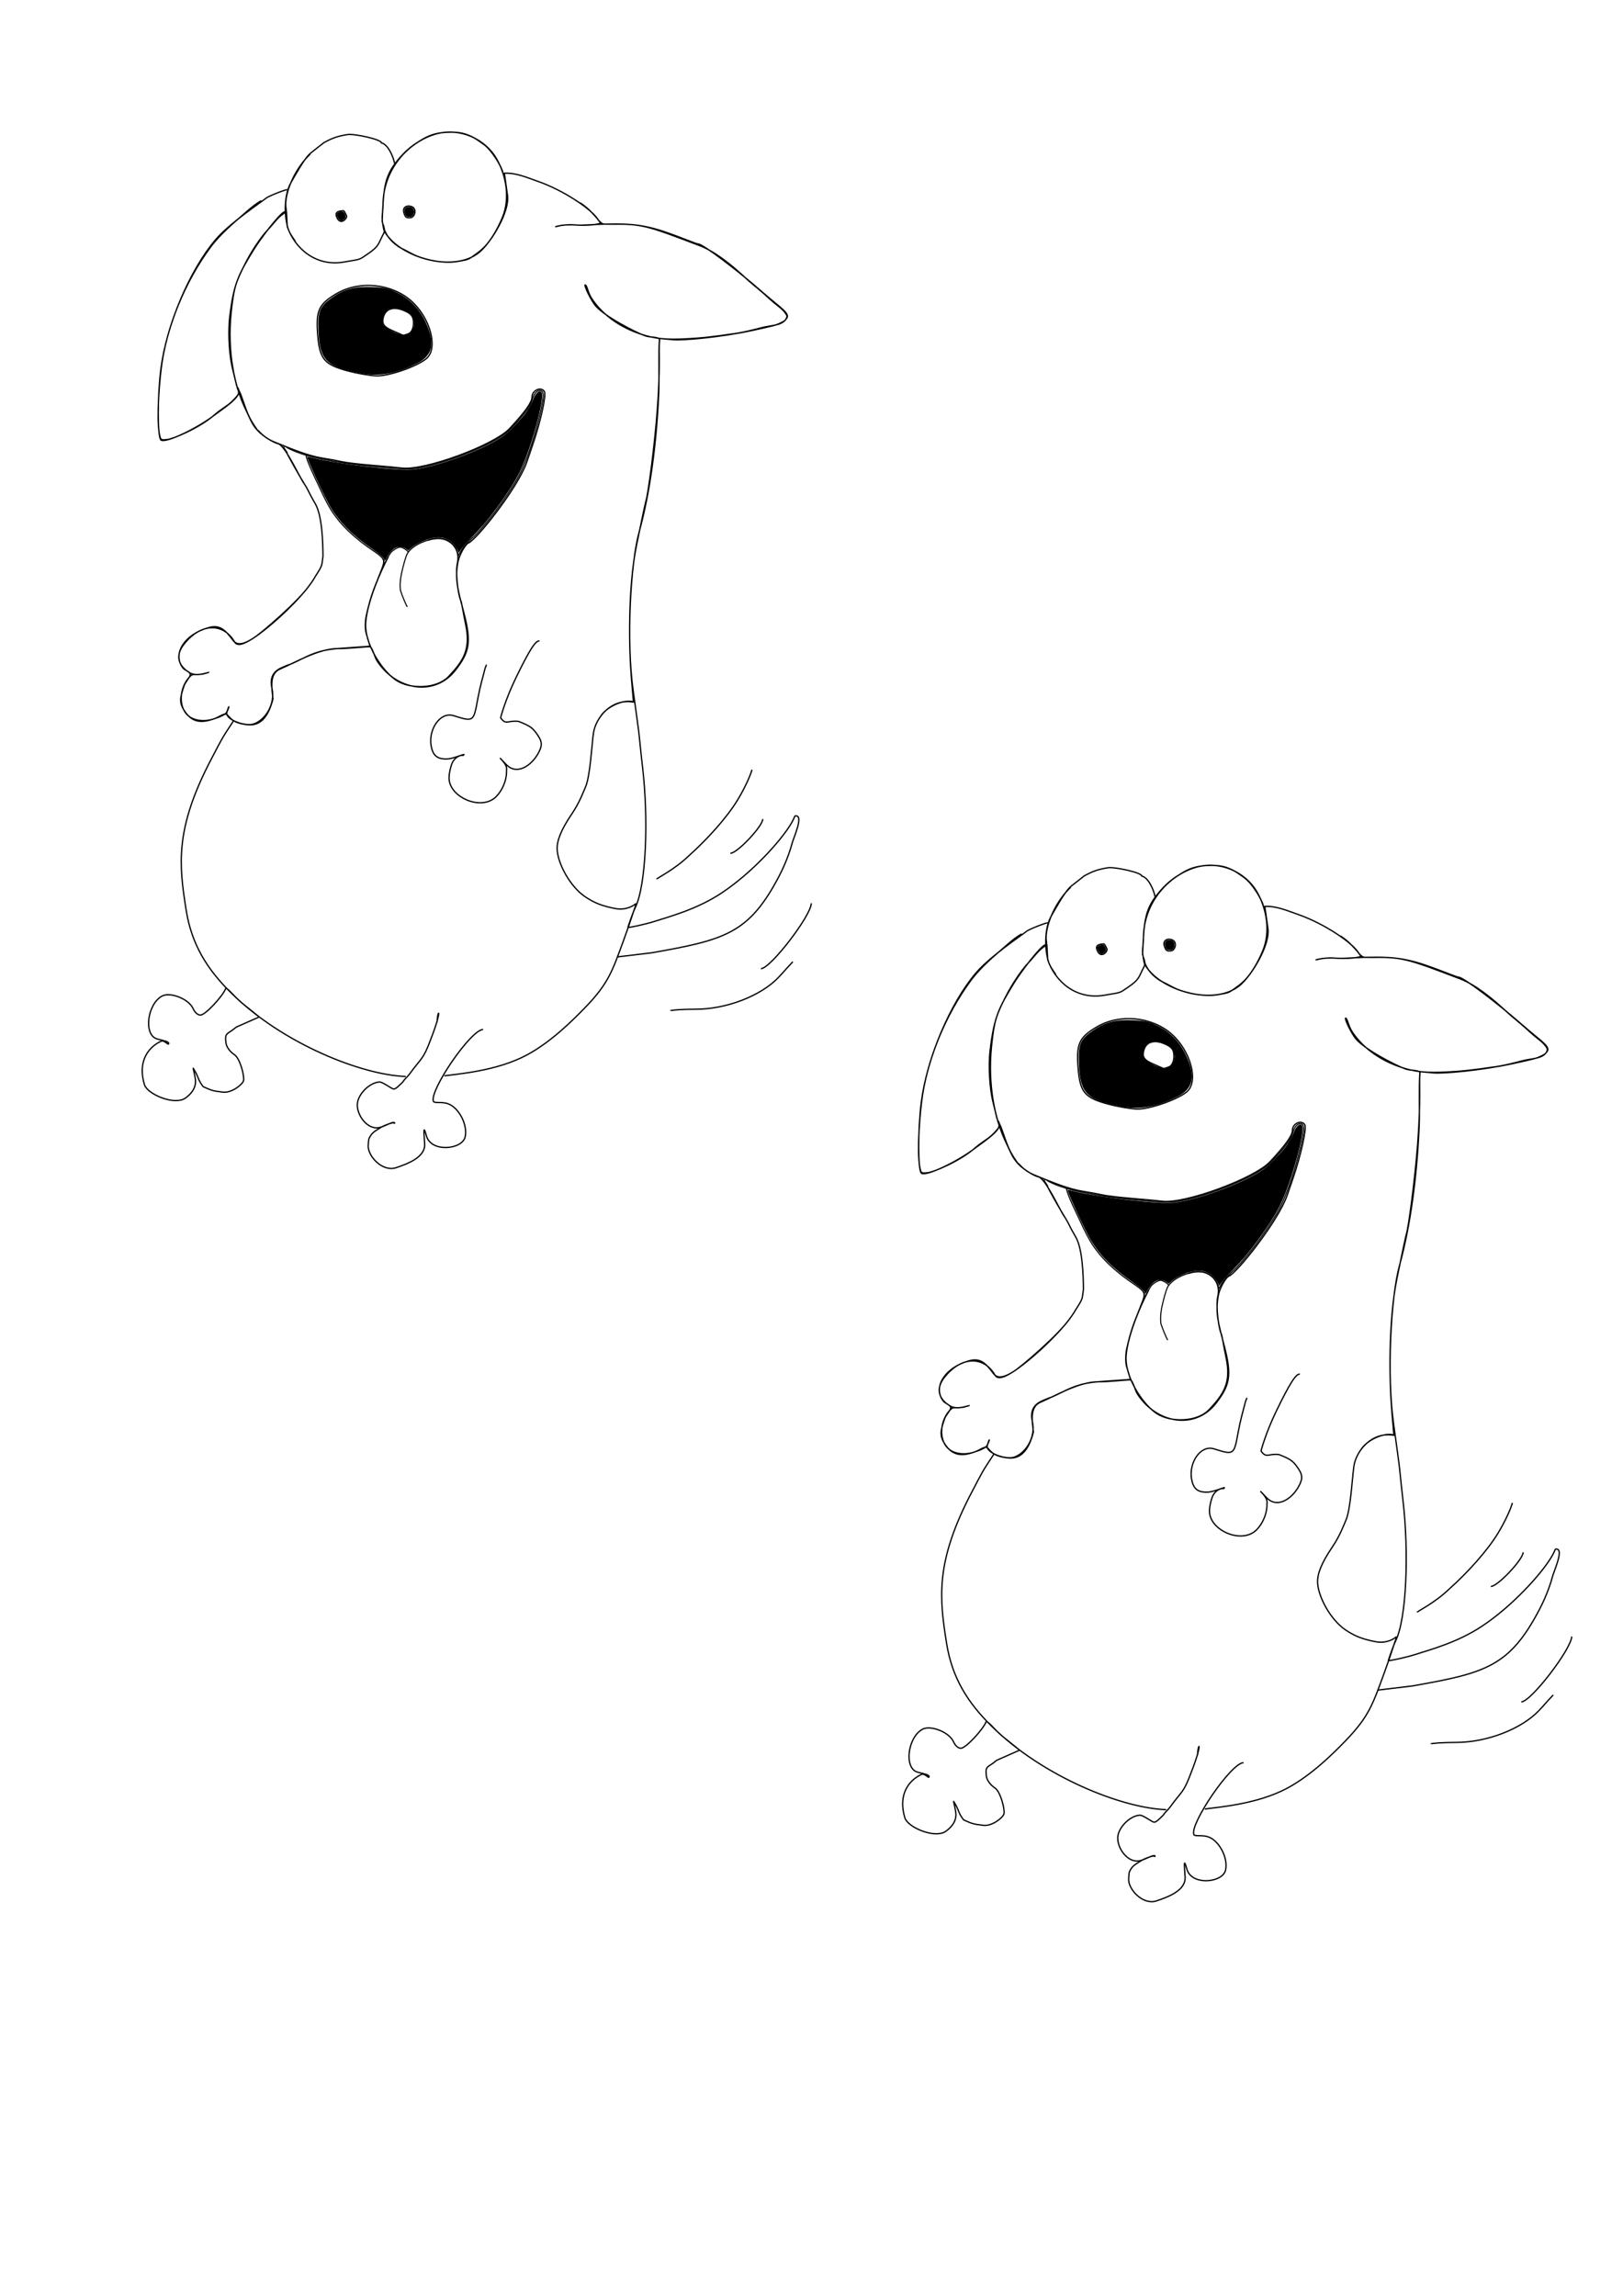 <?xml version="1.0" encoding="UTF-8" standalone="no"?>
<!-- Created with Inkscape (http://www.inkscape.org/) -->

<svg
   xmlns:dc="http://purl.org/dc/elements/1.1/"
   xmlns:cc="http://creativecommons.org/ns#"
   xmlns:rdf="http://www.w3.org/1999/02/22-rdf-syntax-ns#"
   xmlns:svg="http://www.w3.org/2000/svg"
   xmlns="http://www.w3.org/2000/svg"
   xmlns:sodipodi="http://sodipodi.sourceforge.net/DTD/sodipodi-0.dtd"
   xmlns:inkscape="http://www.inkscape.org/namespaces/inkscape"
   width="210mm"
   height="297mm"
   viewBox="0 0 744.094 1052.362"
   id="svg4817"
   version="1.1"
   inkscape:version="0.91 r13725"
   sodipodi:docname="radosny_siedzi_mark2.svg">
  <defs
     id="defs4819" />
  <sodipodi:namedview
     id="base"
     pagecolor="#ffffff"
     bordercolor="#666666"
     borderopacity="1.0"
     inkscape:pageopacity="0.0"
     inkscape:pageshadow="2"
     inkscape:zoom="0.7"
     inkscape:cx="336.72125"
     inkscape:cy="644.54699"
     inkscape:document-units="px"
     inkscape:current-layer="layer1"
     showgrid="false"
     inkscape:window-width="1858"
     inkscape:window-height="1058"
     inkscape:window-x="54"
     inkscape:window-y="-8"
     inkscape:window-maximized="1" />
  <g
     inkscape:label="Layer 1"
     inkscape:groupmode="layer"
     id="layer1">
    <g
       transform="translate(344.344,361.797)"
       id="g3391-8">
      <g
         id="g3348-9-3"
         transform="translate(-296.767,-482.242)">
        <g
           id="g4764-9-2">
          <path
             sodipodi:nodetypes="ccssssssssssssscssssscsssscssssccsscssssssssssssssccsssscssscssssscccscsssccsscssccsssssssssscssssssssssssssccsscccsssccssssssssssssssccscccccssssscssssssssscccsssssscssssssccssssssssssccccccccsccccssssscssscssssccsccssssssscssscsssssssscscsssssssssccscscccssscscssccssssssscssssccssscsscsssscsssssscssssss"
             inkscape:connector-curvature="0"
             id="path4836-8-2-5"
             d="m 576.197,785.273 c 2.405,-4.547 10.78,-8.46 15.262,-7.025 l -0.889,-10.369 c -1.216,-14.188 -1.659,-41.706 2.25,-61.124 2.076,-10.311 4.16,-19.956 4.341,-20.479 1,-2.897 3.965,-24.943 5.225,-41.689 1.564,-20.784 0.523,-27.395 1.056,-32.182 0.183,-1.643 -4.196,-1.057 -6.654,-1.956 -4.666,-1.706 -19.727,-9.455 -23.208,-14.417 -2.976,-4.243 -5.414,-10.504 -3.826,-8.552 0.533,0.655 0.992,3.479 2.689,6.042 3.61,5.451 11.04,12.898 24.359,16.77 6.681,1.942 12.6,2.032 23.456,1.263 7.523,-0.533 16.007,-1.92 18.446,-2.236 2.462,-0.319 8.144,-1.653 11.806,-2.657 4.076,-1.118 10.453,-0.726 11.402,-5.222 -1.272,-2.982 -4.714,-4.878 -7.249,-7.229 -5.215,-4.835 -9.105,-7.757 -10.774,-9.332 -7.443,-7.023 -15.168,-13.142 -22.096,-15.769 -25.012,-9.485 -26.284,-10.158 -43.938,-9.832 -3.94,0.073 -9.416,0.618 -12.502,0.402 -4.127,-0.288 -7.059,0.114 -7.664,0.3 -5.064,1.338 1.05,-0.805 6.197,-0.391 5.929,0.477 10.14,-0.068 11.692,-0.5 1.388,-0.387 0.481,-0.535 -0.553,-2.215 -2.425,-3.937 -14.7,-12.845 -27.796,-17.376 -4.479,-1.55 -9.691,-3.861 -14.937,-3.574 l 1.434,10.146 c 1.068,7.556 -7.409,21.316 -12.574,25.814 -10.422,9.076 -31.601,4.107 -40.841,-5.418 -3.897,-4.016 -3.267,-5.171 -3.724,-6.84 -0.437,-1.595 1.375,1.902 0.363,3.894 -2.646,4.975 -1.837,5.692 -7.41,9.49 -4.155,2.838 -2.825,2.245 -10.807,3.626 -13.078,2.262 -22.67,-6.458 -25.983,-16.298 l -0.353,-6.707 c -3.728,1.901 -5.727,5.313 -8.443,8.099 -3.467,3.556 -7.984,10.631 -10.545,15.741 -4.174,8.33 -5.202,10.704 -6.424,22.82 -1.735,17.201 1.468,33.342 6.793,44.135 1.085,2.198 1.938,4.285 2.89,6.026 0.806,1.474 2.068,2.922 2.068,2.922 1.92,2.164 -0.95,-1.001 -3.206,-5.338 -2.31,-4.441 -4.141,-12.272 -5.405,-13.134 -0.743,-0.507 0.113,-1.586 0.467,0.939 0.445,3.175 -7.868,8.391 -10.877,10.713 -8.308,6.41 -22.536,13.13 -24.817,11.721 -1.676,-1.036 -1.724,-19.727 -0.085,-32.656 2.559,-20.185 13.305,-45.499 25.214,-59.395 6.4,-7.468 20.845,-17.062 23.015,-18.86 1.377,-1.141 10.884,-4.725 9.777,-3.761 m -11.964,4.911 c -1.888,1.028 -4.109,2.666 -7.555,5.718 -4.782,4.237 -11.028,9.237 -15.816,15.71 -11.408,15.425 -20.256,36.476 -22.556,55.741 -1.327,11.114 -2.144,26.433 -0.351,31.618 0.456,1.317 2.574,0.686 3.143,0.683 1.997,-0.008 14.955,-5.15 22.192,-11.741 1.377,-1.254 4.906,-3.527 6.069,-4.445 1.402,-1.108 2.667,-2.459 3.855,-3.847 1.458,-1.704 -0.031,-3.872 -0.318,-4.742 l -1.989,-8.251 c -1.072,-4.446 -2.14,-14.627 -1.168,-23.011 1.772,-15.287 4.066,-19.595 10.679,-30.436 3.463,-5.677 12.421,-17.457 14.593,-17.962 1.131,-0.263 0.395,-1.55 0.395,-3.118 0,-7.156 4.911,-17.309 11.263,-23.285 m 38.412,4.485 c 0.987,0.82 -1.817,-8.8 -5.779,-9.596 0.019,-1.621 -12.444,-4.303 -15.579,-3.817 -5.047,0.782 -7.615,1.977 -10.731,3.658 l -6.126,4.805 c -2.835,2.223 -7.744,11.388 -9.042,13.58 -2.876,4.859 -3.32,13.834 -1.495,20.469 0.732,2.661 2.441,4.806 3.515,6.407 m 39.783,-8.82 c 0.705,-16.75 1.053,-21.449 8.287,-29.706 3.452,-3.94 6.428,-5.936 9.287,-7.678 3.341,-2.036 6.735,-3.802 13.971,-3.808 4.513,-0.004 6.68,0.792 8.717,1.645 1.915,0.801 3.474,1.91 6.406,4.024 3.688,2.66 8.014,10.03 8.652,12.652 m 35.404,14.011 c 4.062,2.66 5.525,4.767 6.768,5.981 1.309,1.279 2.543,3.683 4.274,3.823 0.103,0.008 1.489,0.032 1.599,0.034 6.575,0.112 13.392,-0.796 25.942,3.412 7.318,2.453 14.678,5.665 15.619,5.665 2.087,0 18.109,12.111 29.679,22.295 7.843,6.904 13.058,9.734 10.602,12.076 -0.569,0.543 0.114,0.512 -2.121,1.617 -2.614,1.292 -3.267,1.45 -13.155,3.59 -14.909,3.228 -32.184,4.694 -36.517,4.295 l -6.246,-0.575 c -0.578,8.214 0.004,17.455 -0.377,25.733 -1.031,22.396 -3.915,44.708 -8.977,63.057 -3.995,14.483 -5.902,50.065 -2.727,72.594 1.108,7.863 2.238,16.529 2.512,18.494 0.274,1.966 0.899,9.016 1.782,16.53 2.767,23.557 1.767,54.113 -3.393,64.639 -1.122,2.289 -3.306,8.71 -3.306,8.882 0,0.36 8.49,-1.52 11.999,-2.657 6.807,-2.206 19.603,-5.535 30.954,-13.084 14.243,-9.472 26.98,-23.845 31.493,-31.169 2.578,-4.184 1.675,-4.17 2.578,-4.184 3.667,-0.056 -1.255,10.401 -1.845,12.895 -0.29,1.228 -2.164,7.667 -5.832,14.672 -13.797,26.352 -24.717,29.238 -58.222,35.173 l -16.214,1.95 M 408.05,787.039 c -5.585,8.48 -4.856,7.405 -10.044,17.279 -16.967,32.292 -14.887,48.664 -11.606,69.393 2.486,15.702 9.583,27.115 20.723,38.05 23.679,23.369 60.065,37.567 79.946,38.207 m 105.676,-79.144 c -1.594,4.178 -1.912,6.196 -5.922,17.091 -4.906,13.328 -6.652,19.26 -17.496,30.451 -5.087,5.25 -15.257,15.578 -26.69,21.726 -13.868,7.459 -32.016,8.734 -37.848,9.575 m 17.765,-21.24 c -5.614,0 -24.689,28.015 -22.804,32.926 0.383,0.997 3.707,0.116 6.514,1.042 5.182,1.71 9.329,9.863 8.03,15.329 -1.372,5.776 -15.596,7.232 -17.741,-0.533 -1.511,-5.467 -1.184,-1.974 -0.805,3.655 0.414,6.147 -7.851,9.161 -13.093,10.928 -6.206,2.092 -13.049,-5.246 -12.787,-10.141 0.17,-3.178 0.26,-3.259 1.261,-4.798 1.123,-1.727 3.808,-2.938 4.682,-3.599 0.612,-0.462 3.295,-1.557 4.921,-1.968 0.683,-0.173 1.364,0.217 1.33,0.115 -0.459,-1.401 -4.591,1.697 -7.639,2.083 -5.642,0.714 -10.623,-7.084 -9.369,-12.08 1.039,-4.14 5.623,-8.538 9.861,-8.893 1.573,-0.132 5.781,3.306 6.734,3.22 0.953,-0.086 2.288,-1.471 4.11,-3.279 1.311,-1.972 1.694,-1.724 3.446,-4.13 4.981,-6.843 5.884,-6.052 9.237,-15.153 5.824,-14.783 3.09,-14.256 3.028,-8.172 m -110.941,25.64 c -0.832,-4.721 -1.694,-5.942 0.301,-2.378 1.268,2.458 1.22,3.631 3.375,6.399 3.725,1.607 3.763,1.898 9.108,2.514 3.985,0.459 9.063,-3.601 9.404,-5.345 0.43,-2.196 -1.662,-10.158 -4.15,-11.788 -0.713,-0.467 -3.563,-2.528 -3.942,-5.583 -0.605,-4.881 0.687,-3.577 4.709,-7.089 l 10.575,-4.674 -7.841,-6.299 c -3.484,-2.799 -7.192,-7.851 -7.622,-6.592 -0.998,2.917 -9.113,12.04 -11.526,12.04 -1.198,0 -2.56,-1.192 -3.336,-2.958 -1.978,-4.499 -10.54,-7.747 -14.219,-5.778 -6.808,3.643 -8.688,18.078 -2.142,19.721 3.25,0.816 5.711,1.258 5.064,2.279 -0.257,0.406 -2.05,-1.894 -3.353,-1.3 -5.565,2.535 -10.992,8.961 -7.667,19.931 1.315,4.337 13.522,9.574 18.626,6.258 4.069,-2.892 5.244,-6.014 4.635,-9.358 z M 591.48,778.372 c -10.096,-1.846 -17.316,7.106 -18.346,14.181 -0.772,5.304 -1.468,19.927 -3.71,24.884 -1.009,2.231 -2.561,6.791 -6.213,12.186 -5.041,7.446 -6.863,12.363 -6.719,16.192 0.244,6.49 5.848,16.978 12.681,21.659 4.373,2.996 8.015,4.35 13.847,5.49 5.291,1.034 8.862,-1.519 9.655,-2.312 M 516.863,574.687 c 1.818,-1.28 4.966,-3.278 7.41,-6.204 3.256,-3.897 5.799,-9.022 7.229,-12.573 3.418,-8.489 1.659,-18.757 -2.696,-26.465 -5.2,-9.204 -17.059,-14.768 -28.323,-11.369 -11.949,3.606 -23.83,15.755 -23.822,32.441 0.002,3.307 -1.113,6.783 0.358,9.868 l 0.346,1.671 c 0.815,1.846 1.271,2.689 2.914,4.567 0.73,0.835 2.834,2.775 4.866,3.745 2.509,1.197 5.34,2.888 7.212,3.605 4.502,1.724 12.256,3.567 18.774,2.355 2.167,-0.403 4.271,-0.612 5.732,-1.641 z m -30.681,-20.812 c -0.588,-2.08 1.066,-3.388 3.287,-2.751 3.003,0.862 1.808,4.889 -0.04,5.15 -1.962,0.277 -2.564,0.015 -3.247,-2.399 z m 122.289,365.986 c 0,-0.329 5.622,-0.724 11.489,-0.724 14.178,0.021 30.004,-6.156 38.015,-14.597 3.742,-3.977 1.905,-2.203 6.552,-7.152 m 8.469,-26.799 c 0,5.529 -18.708,29.964 -23.083,29.964 m -47.77,-41.012 c 0,-0.542 7.847,-4.093 14.815,-10.824 7.898,-7.035 17.182,-17.139 22.211,-25.419 3.799,-6.256 6.099,-11.839 6.64,-13.95 m 4.939,22.625 c 0,3.282 -11.719,15.687 -14.82,15.687 M 524.097,761.191 c -0.946,2.589 -0.384,0.687 -1.031,3.158 -0.454,1.737 -1.942,6.981 -2.92,12.271 -1.975,10.679 -1.758,10.938 -11.081,7.975 -6.298,-2.002 -11.609,6.385 -10.366,13.69 0.734,4.316 2.535,6.284 7.298,6.136 3.392,-0.105 9.408,-3.179 7.388,-1.615 -1.204,-0.318 -4.097,0.811 -5.241,4.041 -0.293,0.828 -1.136,3.383 -1.212,6.051 -0.241,8.478 13.163,14.869 20.363,9.826 2.814,-1.971 6.229,-7.341 5.992,-13.267 0.397,-1.826 -1.492,-3.884 -3.03,-5.479 l 2.945,3.052 c 4.936,5.114 11.702,0.273 14.703,-5.373 1.847,-3.474 1.964,-5.246 -1.222,-9.404 -1.663,-2.171 -2.872,-3.083 -7.848,-5.042 -4.824,-0.661 -5.752,1.921 -8.252,-1.614 0,-0.333 2.179,-8.388 6.926,-18.21 6.345,-13.129 9.311,-17.583 10.848,-16.993 M 440.239,677.923 c -2.399,-3.851 -8.544,-17.266 -11.723,-18.023 -3.077,-0.733 -8.562,-4.914 -8.932,-5.671 -0.793,-1.622 1.411,2.495 6.856,4.73 8.717,3.578 15.98,6.58 22.741,7.616 2.752,0.422 6.612,1.134 8.577,1.583 1.966,0.449 8.077,1.184 13.581,1.632 5.504,0.448 11.773,1.033 13.932,1.299 10.397,1.281 42.3,-10.447 49.504,-18.198 7.138,-7.68 10.182,-11.969 10.184,-14.349 0.001,-3.111 4.163,-4.976 5.668,-2.541 0.988,1.599 -1.817,14.207 -5.586,25.101 -0.816,2.359 -1.921,5.575 -2.455,7.148 -4.031,11.859 -23.355,36.092 -26.866,37.213 -0.834,0.266 -4.098,4.711 -4.864,9.466 -1.21,7.514 0.134,12.128 2.838,22.396 3.621,13.746 2.51,18.135 -3.703,26.253 -9.458,12.357 -27.195,9.65 -36.16,-4.239 -0.924,-1.431 -2.173,-6.378 -3.223,-6.38 -2.533,-0.005 -9.717,0.902 -14.605,0.875 -8.94,-0.05 -19.77,6.505 -26.536,9.362 -5.118,2.161 -3.775,8.853 -3.267,13.679 -2.084,8.278 -5.686,12.004 -10.586,11.908 -2.105,-0.041 -5.66,-0.685 -7.232,-1.776 -1.889,-1 -2.768,-2.752 -3.51,-3.049 -1.357,-0.542 -3.175,1.224 -5.957,2.166 -4.802,1.626 -9.165,1.907 -12.652,-2.829 -3.296,-4.476 -2.785,-6.64 -0.781,-12.49 0.611,-1.783 2.611,-3.626 2.811,-4.983 0.174,-1.174 -2.709,-2.26 -3.291,-2.993 -5.231,-6.589 0.812,-15.645 11.713,-18.616 4.796,-1.308 7.25,0.521 11.064,5.72 2.429,3.31 6.561,1.74 14.868,-4.875 8.48,-6.753 19.027,-17.149 23.063,-24.44 3.526,-5.464 2.757,-4.782 3.428,-9.171 -0.029,-5.805 -0.337,-18.393 -3.462,-23.868 -1.758,-3.08 -1.998,-3.436 -3.895,-7.252 -1.983,-3.256 -4.159,-6.938 -5.716,-9.699 -2.48,-4.398 -5.077,-9.45 -5.098,-9.271 -0.01,0.472 1.094,1.38 1.834,2.969 m 10.447,60.03 c -4.619,7.198 -23.154,23.107 -26.222,24.804 -0.82,0.453 -6.697,4.671 -8.355,1.74 -5.044,-8.915 -15.342,-9.031 -23.207,0.844 -4.589,5.762 -2.052,10.295 2.245,12.968 3.186,2.287 8.676,-0.004 8.67,0.093 -6e-4,0.012 1.032,-0.43 0.213,-0.005 -4.119,1.154 -1.959,0.562 -4.279,0.888 -1.392,0.196 -2.755,-0.295 -3.648,0.463 -4.418,3.751 -6.356,12.296 -2.35,17.389 2.925,3.719 8.95,3.993 13.362,2.3 l 0.905,-0.293 c 1.267,-0.41 3.845,-1.51 4.377,-2.526 1.493,-2.856 1.212,-3.891 0.105,0.069 -0.903,3.229 8.281,6.503 12.108,5.354 5.257,-1.579 10.283,-9.028 8.568,-16.374 -1.751,-7.498 3.765,-9.149 5.656,-10.007 2.987,-1.355 1.936,-0.518 5.499,-2.269 6.631,-3.26 10.303,-5.362 19.911,-6.049 l 13.909,-0.977 -1.76,-5.895 c -0.65,-2.177 -0.432,-6.054 0.022,-8.062 0.673,-2.972 1.677,-7.594 3.935,-13.406 3.068,-7.897 5.102,-11.778 3.626,-12.635 m 2.499,-0.981 c -3.54,6.705 -9.383,20.139 -10.287,29.635 -0.971,10.2 7.781,22.943 14.025,26.994 6.393,4.147 18.513,3.967 23.992,-1.833 6.83,-7.23 10.15,-12.463 7.802,-23.668 -1.108,-5.284 -1.884,-10.326 -2.197,-10.944 -1.317,-2.605 -2.577,-13.181 -1.647,-17.158 1.966,-8.408 -5.954,-13.766 -13.488,-10.611 m -36.621,-77.628 c -10.927,-2.924 -13.016,-5.406 -13.909,-16.533 -0.895,-11.145 0.466,-14.117 8.663,-18.92 10.459,-6.13 25.311,-4.641 34.325,3.44 8.609,7.718 12.286,21.435 7.017,26.18 -3.977,3.582 -17.128,8.209 -22.926,8.067 -2.919,-0.071 -8.846,-1.077 -13.17,-2.234 z m 27.759,-17.088 c 1.309,-0.502 2.261,-2.536 2.261,-4.83 0,-3.088 -0.983,-4.37 -4.458,-5.809 -5.217,-2.161 -8.874,-0.593 -9.574,4.105 -0.338,2.265 0.743,3.549 4.289,5.098 2.607,1.139 4.848,2.123 4.98,2.187 0.132,0.064 1.258,-0.274 2.502,-0.751 z M 455.632,556.489 c -1.18,-2.346 -0.044,-3.167 2.097,-3.285 0.808,-0.044 0.809,-0.816 2.196,2.199 0.48,1.042 -2.535,4.582 -4.293,1.086 z"
             style="fill:none;stroke:#000000;stroke-width:0.596;stroke-miterlimit:4;stroke-dasharray:none;stroke-opacity:1" />
          <path
             sodipodi:nodetypes="ccssssscccsssccssssssssssscssc"
             inkscape:connector-curvature="0"
             id="path4750-4-9"
             d="m 487.783,734.699 c -0.765,-1.181 -2.326,-5.109 -3.125,-7.506 -0.445,-3.257 0.149,-6.808 1.16,-10.716 1.014,-3.919 1.645,-5.847 2.359,-6.8 0.323,-0.431 -2.672,-2.561 -3.9,-2.349 -1.412,0.243 -3.405,1.716 -3.964,2.381 -1.238,1.472 -2.634,5.103 -4.052,7.474 l -0.837,1.894 1.166,-2.405 c 0.66,-1.348 0.551,-3.569 -0.045,-3.994 -0.175,-0.457 -1.198,-1.582 -3.731,-3.279 -10.554,-7.069 -15.65,-12.773 -19.015,-17.685 -2.137,-3.119 -3.924,-6.672 -6.493,-12.271 -1.083,-2.361 -5.566,-11.28 -5.937,-14.167 m -8.935,-3.683 c -0.085,-0.091 2.1,1.21 4.336,2.034 5.245,1.934 8.369,2.73 16.989,4.329 9.65,1.79 31.798,3.927 36.342,3.507 10.679,-0.988 32.655,-9.139 41.713,-15.473 2.762,-1.931 8.771,-8.407 11.45,-12.338 0.741,-1.088 1.607,-2.994 1.923,-4.235 0.696,-2.73 2.787,-4.604 4.152,-3.721 1.246,0.805 0.941,4.037 -1.2,12.722 -2.59,10.503 -6.42,21.265 -9.559,26.859 -5.396,9.616 -15.645,23.165 -21.304,28.165 -1.794,1.585 -3.898,3.977 -4.675,5.316 l -1.413,2.434 -0.355,-1.423 c -0.554,-2.219 -2.736,-4.725 -5.016,-5.761 -4.477,-2.033 -14.392,1.091 -17.64,5.709"
             style="fill:none;stroke:#000000;stroke-width:0.505;stroke-miterlimit:4;stroke-dasharray:none;stroke-opacity:1" />
          <path
             inkscape:connector-curvature="0"
             id="path4752-2-7"
             d="m 466.774,627.327 c -15.921,-3.01 -18.78,-5.814 -19.329,-18.96 -0.383,-9.177 0.45,-11.223 6.196,-15.217 5.514,-3.832 10.189,-5.033 18.23,-4.681 5.62,0.246 7.254,0.621 11.234,2.581 5.659,2.786 9.938,7.245 12.78,13.318 4.377,9.354 3.296,14.832 -3.617,18.327 -9.43,4.768 -17.253,6.189 -25.495,4.631 z m 22.75,-18.091 c 4.493,-5.171 0.021,-11.86 -7.651,-11.444 -3.301,0.179 -3.677,0.391 -4.968,2.802 -1.865,3.483 -0.858,5.678 3.69,8.045 4.056,2.111 7.418,2.336 8.929,0.597 z"
             style="fill:#000000;fill-opacity:1;stroke:#000000;stroke-width:0.714;stroke-miterlimit:4;stroke-dasharray:none;stroke-opacity:1" />
          <path
             inkscape:connector-curvature="0"
             id="path4754-2-9"
             d="m 456.588,557.031 c -0.697,-0.79 -1.145,-1.929 -0.974,-2.47 0.155,-0.487 1.339,-1.002 2.303,-1.002 0.434,0 0.726,0.269 1.111,1.025 0.599,1.174 0.495,1.773 -0.435,2.504 -0.842,0.662 -1.385,0.647 -2.005,-0.057 z"
             style="fill:#000000;fill-opacity:1;stroke:#000000;stroke-width:0.253;stroke-miterlimit:4;stroke-dasharray:none;stroke-opacity:1" />
          <path
             inkscape:connector-curvature="0"
             id="path4756-2-7"
             d="m 487.154,555.196 c -0.229,-0.349 -0.47,-1.117 -0.537,-1.705 -0.158,-1.405 0.511,-2.082 2.022,-2.042 1.449,0.038 2.313,1.025 2.124,2.427 -0.189,1.406 -0.779,1.955 -2.102,1.955 -0.887,0 -1.169,-0.119 -1.508,-0.635 z"
             style="fill:#000000;fill-opacity:1;stroke:#000000;stroke-width:0.253;stroke-miterlimit:4;stroke-dasharray:none;stroke-opacity:1" />
        </g>
      </g>
      <path
         inkscape:connector-curvature="0"
         id="path3389-8"
         d="m 180.65,231.224 c -0.012,-0.846 -2.07,-2.763 -5.591,-5.209 -9.301,-6.46 -15.113,-12.305 -19.41,-19.52 -2.307,-3.872 -9.577,-19.483 -10.467,-22.477 -0.157,-0.527 -0.128,-0.525 2.702,0.182 11.496,2.876 39.724,6.088 46.309,5.27 11.164,-1.387 31.848,-9.114 40.645,-15.184 2.066,-1.425 7.242,-6.618 9.906,-9.939 1.787,-2.227 3.372,-5.062 4.236,-7.576 0.491,-1.428 2.046,-3.157 2.839,-3.157 1.284,0 1.37,2.309 0.284,7.609 -2.032,9.921 -6.228,22.815 -9.672,29.723 -2.294,4.601 -6.648,11.268 -11.741,17.974 -3.741,4.927 -5.645,7.13 -10.042,11.617 -2.275,2.322 -4.543,4.894 -5.122,5.808 -0.572,0.903 -1.041,1.492 -1.042,1.31 -0.006,-0.829 -1.474,-3.202 -2.697,-4.358 -3.076,-2.909 -6.957,-3.392 -12.158,-1.514 -2.85,1.029 -5.411,2.419 -6.863,3.725 l -1.224,1.101 -1.18,-0.796 c -3.044,-2.054 -6.252,-0.589 -8.642,3.948 -0.663,1.257 -1.065,1.808 -1.07,1.464 z"
         style="fill:#000000;stroke:none;stroke-width:1px;stroke-linecap:butt;stroke-linejoin:miter;stroke-opacity:1" />
    </g>
    <g
       transform="translate(-4.286,25.714)"
       id="g3391-8-6">
      <g
         id="g3348-9-3-7"
         transform="translate(-296.767,-482.242)">
        <g
           id="g4764-9-2-4">
          <path
             sodipodi:nodetypes="ccssssssssssssscssssscsssscssssccsscssssssssssssssccsssscssscssssscccscsssccsscssccsssssssssscssssssssssssssccsscccsssccssssssssssssssccscccccssssscssssssssscccsssssscssssssccssssssssssccccccccsccccssssscssscssssccsccssssssscssscsssssssscscsssssssssccscscccssscscssccssssssscssssccssscsscsssscsssssscssssss"
             inkscape:connector-curvature="0"
             id="path4836-8-2-5-0"
             d="m 576.197,785.273 c 2.405,-4.547 10.78,-8.46 15.262,-7.025 l -0.889,-10.369 c -1.216,-14.188 -1.659,-41.706 2.25,-61.124 2.076,-10.311 4.16,-19.956 4.341,-20.479 1,-2.897 3.965,-24.943 5.225,-41.689 1.564,-20.784 0.523,-27.395 1.056,-32.182 0.183,-1.643 -4.196,-1.057 -6.654,-1.956 -4.666,-1.706 -19.727,-9.455 -23.208,-14.417 -2.976,-4.243 -5.414,-10.504 -3.826,-8.552 0.533,0.655 0.992,3.479 2.689,6.042 3.61,5.451 11.04,12.898 24.359,16.77 6.681,1.942 12.6,2.032 23.456,1.263 7.523,-0.533 16.007,-1.92 18.446,-2.236 2.462,-0.319 8.144,-1.653 11.806,-2.657 4.076,-1.118 10.453,-0.726 11.402,-5.222 -1.272,-2.982 -4.714,-4.878 -7.249,-7.229 -5.215,-4.835 -9.105,-7.757 -10.774,-9.332 -7.443,-7.023 -15.168,-13.142 -22.096,-15.769 -25.012,-9.485 -26.284,-10.158 -43.938,-9.832 -3.94,0.073 -9.416,0.618 -12.502,0.402 -4.127,-0.288 -7.059,0.114 -7.664,0.3 -5.064,1.338 1.05,-0.805 6.197,-0.391 5.929,0.477 10.14,-0.068 11.692,-0.5 1.388,-0.387 0.481,-0.535 -0.553,-2.215 -2.425,-3.937 -14.7,-12.845 -27.796,-17.376 -4.479,-1.55 -9.691,-3.861 -14.937,-3.574 l 1.434,10.146 c 1.068,7.556 -7.409,21.316 -12.574,25.814 -10.422,9.076 -31.601,4.107 -40.841,-5.418 -3.897,-4.016 -3.267,-5.171 -3.724,-6.84 -0.437,-1.595 1.375,1.902 0.363,3.894 -2.646,4.975 -1.837,5.692 -7.41,9.49 -4.155,2.838 -2.825,2.245 -10.807,3.626 -13.078,2.262 -22.67,-6.458 -25.983,-16.298 l -0.353,-6.707 c -3.728,1.901 -5.727,5.313 -8.443,8.099 -3.467,3.556 -7.984,10.631 -10.545,15.741 -4.174,8.33 -5.202,10.704 -6.424,22.82 -1.735,17.201 1.468,33.342 6.793,44.135 1.085,2.198 1.938,4.285 2.89,6.026 0.806,1.474 2.068,2.922 2.068,2.922 1.92,2.164 -0.95,-1.001 -3.206,-5.338 -2.31,-4.441 -4.141,-12.272 -5.405,-13.134 -0.743,-0.507 0.113,-1.586 0.467,0.939 0.445,3.175 -7.868,8.391 -10.877,10.713 -8.308,6.41 -22.536,13.13 -24.817,11.721 -1.676,-1.036 -1.724,-19.727 -0.085,-32.656 2.559,-20.185 13.305,-45.499 25.214,-59.395 6.4,-7.468 20.845,-17.062 23.015,-18.86 1.377,-1.141 10.884,-4.725 9.777,-3.761 m -11.964,4.911 c -1.888,1.028 -4.109,2.666 -7.555,5.718 -4.782,4.237 -11.028,9.237 -15.816,15.71 -11.408,15.425 -20.256,36.476 -22.556,55.741 -1.327,11.114 -2.144,26.433 -0.351,31.618 0.456,1.317 2.574,0.686 3.143,0.683 1.997,-0.008 14.955,-5.15 22.192,-11.741 1.377,-1.254 4.906,-3.527 6.069,-4.445 1.402,-1.108 2.667,-2.459 3.855,-3.847 1.458,-1.704 -0.031,-3.872 -0.318,-4.742 l -1.989,-8.251 c -1.072,-4.446 -2.14,-14.627 -1.168,-23.011 1.772,-15.287 4.066,-19.595 10.679,-30.436 3.463,-5.677 12.421,-17.457 14.593,-17.962 1.131,-0.263 0.395,-1.55 0.395,-3.118 0,-7.156 4.911,-17.309 11.263,-23.285 m 38.412,4.485 c 0.987,0.82 -1.817,-8.8 -5.779,-9.596 0.019,-1.621 -12.444,-4.303 -15.579,-3.817 -5.047,0.782 -7.615,1.977 -10.731,3.658 l -6.126,4.805 c -2.835,2.223 -7.744,11.388 -9.042,13.58 -2.876,4.859 -3.32,13.834 -1.495,20.469 0.732,2.661 2.441,4.806 3.515,6.407 m 39.783,-8.82 c 0.705,-16.75 1.053,-21.449 8.287,-29.706 3.452,-3.94 6.428,-5.936 9.287,-7.678 3.341,-2.036 6.735,-3.802 13.971,-3.808 4.513,-0.004 6.68,0.792 8.717,1.645 1.915,0.801 3.474,1.91 6.406,4.024 3.688,2.66 8.014,10.03 8.652,12.652 m 35.404,14.011 c 4.062,2.66 5.525,4.767 6.768,5.981 1.309,1.279 2.543,3.683 4.274,3.823 0.103,0.008 1.489,0.032 1.599,0.034 6.575,0.112 13.392,-0.796 25.942,3.412 7.318,2.453 14.678,5.665 15.619,5.665 2.087,0 18.109,12.111 29.679,22.295 7.843,6.904 13.058,9.734 10.602,12.076 -0.569,0.543 0.114,0.512 -2.121,1.617 -2.614,1.292 -3.267,1.45 -13.155,3.59 -14.909,3.228 -32.184,4.694 -36.517,4.295 l -6.246,-0.575 c -0.578,8.214 0.004,17.455 -0.377,25.733 -1.031,22.396 -3.915,44.708 -8.977,63.057 -3.995,14.483 -5.902,50.065 -2.727,72.594 1.108,7.863 2.238,16.529 2.512,18.494 0.274,1.966 0.899,9.016 1.782,16.53 2.767,23.557 1.767,54.113 -3.393,64.639 -1.122,2.289 -3.306,8.71 -3.306,8.882 0,0.36 8.49,-1.52 11.999,-2.657 6.807,-2.206 19.603,-5.535 30.954,-13.084 14.243,-9.472 26.98,-23.845 31.493,-31.169 2.578,-4.184 1.675,-4.17 2.578,-4.184 3.667,-0.056 -1.255,10.401 -1.845,12.895 -0.29,1.228 -2.164,7.667 -5.832,14.672 -13.797,26.352 -24.717,29.238 -58.222,35.173 l -16.214,1.95 M 408.05,787.039 c -5.585,8.48 -4.856,7.405 -10.044,17.279 -16.967,32.292 -14.887,48.664 -11.606,69.393 2.486,15.702 9.583,27.115 20.723,38.05 23.679,23.369 60.065,37.567 79.946,38.207 m 105.676,-79.144 c -1.594,4.178 -1.912,6.196 -5.922,17.091 -4.906,13.328 -6.652,19.26 -17.496,30.451 -5.087,5.25 -15.257,15.578 -26.69,21.726 -13.868,7.459 -32.016,8.734 -37.848,9.575 m 17.765,-21.24 c -5.614,0 -24.689,28.015 -22.804,32.926 0.383,0.997 3.707,0.116 6.514,1.042 5.182,1.71 9.329,9.863 8.03,15.329 -1.372,5.776 -15.596,7.232 -17.741,-0.533 -1.511,-5.467 -1.184,-1.974 -0.805,3.655 0.414,6.147 -7.851,9.161 -13.093,10.928 -6.206,2.092 -13.049,-5.246 -12.787,-10.141 0.17,-3.178 0.26,-3.259 1.261,-4.798 1.123,-1.727 3.808,-2.938 4.682,-3.599 0.612,-0.462 3.295,-1.557 4.921,-1.968 0.683,-0.173 1.364,0.217 1.33,0.115 -0.459,-1.401 -4.591,1.697 -7.639,2.083 -5.642,0.714 -10.623,-7.084 -9.369,-12.08 1.039,-4.14 5.623,-8.538 9.861,-8.893 1.573,-0.132 5.781,3.306 6.734,3.22 0.953,-0.086 2.288,-1.471 4.11,-3.279 1.311,-1.972 1.694,-1.724 3.446,-4.13 4.981,-6.843 5.884,-6.052 9.237,-15.153 5.824,-14.783 3.09,-14.256 3.028,-8.172 m -110.941,25.64 c -0.832,-4.721 -1.694,-5.942 0.301,-2.378 1.268,2.458 1.22,3.631 3.375,6.399 3.725,1.607 3.763,1.898 9.108,2.514 3.985,0.459 9.063,-3.601 9.404,-5.345 0.43,-2.196 -1.662,-10.158 -4.15,-11.788 -0.713,-0.467 -3.563,-2.528 -3.942,-5.583 -0.605,-4.881 0.687,-3.577 4.709,-7.089 l 10.575,-4.674 -7.841,-6.299 c -3.484,-2.799 -7.192,-7.851 -7.622,-6.592 -0.998,2.917 -9.113,12.04 -11.526,12.04 -1.198,0 -2.56,-1.192 -3.336,-2.958 -1.978,-4.499 -10.54,-7.747 -14.219,-5.778 -6.808,3.643 -8.688,18.078 -2.142,19.721 3.25,0.816 5.711,1.258 5.064,2.279 -0.257,0.406 -2.05,-1.894 -3.353,-1.3 -5.565,2.535 -10.992,8.961 -7.667,19.931 1.315,4.337 13.522,9.574 18.626,6.258 4.069,-2.892 5.244,-6.014 4.635,-9.358 z M 591.48,778.372 c -10.096,-1.846 -17.316,7.106 -18.346,14.181 -0.772,5.304 -1.468,19.927 -3.71,24.884 -1.009,2.231 -2.561,6.791 -6.213,12.186 -5.041,7.446 -6.863,12.363 -6.719,16.192 0.244,6.49 5.848,16.978 12.681,21.659 4.373,2.996 8.015,4.35 13.847,5.49 5.291,1.034 8.862,-1.519 9.655,-2.312 M 516.863,574.687 c 1.818,-1.28 4.966,-3.278 7.41,-6.204 3.256,-3.897 5.799,-9.022 7.229,-12.573 3.418,-8.489 1.659,-18.757 -2.696,-26.465 -5.2,-9.204 -17.059,-14.768 -28.323,-11.369 -11.949,3.606 -23.83,15.755 -23.822,32.441 0.002,3.307 -1.113,6.783 0.358,9.868 l 0.346,1.671 c 0.815,1.846 1.271,2.689 2.914,4.567 0.73,0.835 2.834,2.775 4.866,3.745 2.509,1.197 5.34,2.888 7.212,3.605 4.502,1.724 12.256,3.567 18.774,2.355 2.167,-0.403 4.271,-0.612 5.732,-1.641 z m -30.681,-20.812 c -0.588,-2.08 1.066,-3.388 3.287,-2.751 3.003,0.862 1.808,4.889 -0.04,5.15 -1.962,0.277 -2.564,0.015 -3.247,-2.399 z m 122.289,365.986 c 0,-0.329 5.622,-0.724 11.489,-0.724 14.178,0.021 30.004,-6.156 38.015,-14.597 3.742,-3.977 1.905,-2.203 6.552,-7.152 m 8.469,-26.799 c 0,5.529 -18.708,29.964 -23.083,29.964 m -47.77,-41.012 c 0,-0.542 7.847,-4.093 14.815,-10.824 7.898,-7.035 17.182,-17.139 22.211,-25.419 3.799,-6.256 6.099,-11.839 6.64,-13.95 m 4.939,22.625 c 0,3.282 -11.719,15.687 -14.82,15.687 M 524.097,761.191 c -0.946,2.589 -0.384,0.687 -1.031,3.158 -0.454,1.737 -1.942,6.981 -2.92,12.271 -1.975,10.679 -1.758,10.938 -11.081,7.975 -6.298,-2.002 -11.609,6.385 -10.366,13.69 0.734,4.316 2.535,6.284 7.298,6.136 3.392,-0.105 9.408,-3.179 7.388,-1.615 -1.204,-0.318 -4.097,0.811 -5.241,4.041 -0.293,0.828 -1.136,3.383 -1.212,6.051 -0.241,8.478 13.163,14.869 20.363,9.826 2.814,-1.971 6.229,-7.341 5.992,-13.267 0.397,-1.826 -1.492,-3.884 -3.03,-5.479 l 2.945,3.052 c 4.936,5.114 11.702,0.273 14.703,-5.373 1.847,-3.474 1.964,-5.246 -1.222,-9.404 -1.663,-2.171 -2.872,-3.083 -7.848,-5.042 -4.824,-0.661 -5.752,1.921 -8.252,-1.614 0,-0.333 2.179,-8.388 6.926,-18.21 6.345,-13.129 9.311,-17.583 10.848,-16.993 M 440.239,677.923 c -2.399,-3.851 -8.544,-17.266 -11.723,-18.023 -3.077,-0.733 -8.562,-4.914 -8.932,-5.671 -0.793,-1.622 1.411,2.495 6.856,4.73 8.717,3.578 15.98,6.58 22.741,7.616 2.752,0.422 6.612,1.134 8.577,1.583 1.966,0.449 8.077,1.184 13.581,1.632 5.504,0.448 11.773,1.033 13.932,1.299 10.397,1.281 42.3,-10.447 49.504,-18.198 7.138,-7.68 10.182,-11.969 10.184,-14.349 0.001,-3.111 4.163,-4.976 5.668,-2.541 0.988,1.599 -1.817,14.207 -5.586,25.101 -0.816,2.359 -1.921,5.575 -2.455,7.148 -4.031,11.859 -23.355,36.092 -26.866,37.213 -0.834,0.266 -4.098,4.711 -4.864,9.466 -1.21,7.514 0.134,12.128 2.838,22.396 3.621,13.746 2.51,18.135 -3.703,26.253 -9.458,12.357 -27.195,9.65 -36.16,-4.239 -0.924,-1.431 -2.173,-6.378 -3.223,-6.38 -2.533,-0.005 -9.717,0.902 -14.605,0.875 -8.94,-0.05 -19.77,6.505 -26.536,9.362 -5.118,2.161 -3.775,8.853 -3.267,13.679 -2.084,8.278 -5.686,12.004 -10.586,11.908 -2.105,-0.041 -5.66,-0.685 -7.232,-1.776 -1.889,-1 -2.768,-2.752 -3.51,-3.049 -1.357,-0.542 -3.175,1.224 -5.957,2.166 -4.802,1.626 -9.165,1.907 -12.652,-2.829 -3.296,-4.476 -2.785,-6.64 -0.781,-12.49 0.611,-1.783 2.611,-3.626 2.811,-4.983 0.174,-1.174 -2.709,-2.26 -3.291,-2.993 -5.231,-6.589 0.812,-15.645 11.713,-18.616 4.796,-1.308 7.25,0.521 11.064,5.72 2.429,3.31 6.561,1.74 14.868,-4.875 8.48,-6.753 19.027,-17.149 23.063,-24.44 3.526,-5.464 2.757,-4.782 3.428,-9.171 -0.029,-5.805 -0.337,-18.393 -3.462,-23.868 -1.758,-3.08 -1.998,-3.436 -3.895,-7.252 -1.983,-3.256 -4.159,-6.938 -5.716,-9.699 -2.48,-4.398 -5.077,-9.45 -5.098,-9.271 -0.01,0.472 1.094,1.38 1.834,2.969 m 10.447,60.03 c -4.619,7.198 -23.154,23.107 -26.222,24.804 -0.82,0.453 -6.697,4.671 -8.355,1.74 -5.044,-8.915 -15.342,-9.031 -23.207,0.844 -4.589,5.762 -2.052,10.295 2.245,12.968 3.186,2.287 8.676,-0.004 8.67,0.093 -6e-4,0.012 1.032,-0.43 0.213,-0.005 -4.119,1.154 -1.959,0.562 -4.279,0.888 -1.392,0.196 -2.755,-0.295 -3.648,0.463 -4.418,3.751 -6.356,12.296 -2.35,17.389 2.925,3.719 8.95,3.993 13.362,2.3 l 0.905,-0.293 c 1.267,-0.41 3.845,-1.51 4.377,-2.526 1.493,-2.856 1.212,-3.891 0.105,0.069 -0.903,3.229 8.281,6.503 12.108,5.354 5.257,-1.579 10.283,-9.028 8.568,-16.374 -1.751,-7.498 3.765,-9.149 5.656,-10.007 2.987,-1.355 1.936,-0.518 5.499,-2.269 6.631,-3.26 10.303,-5.362 19.911,-6.049 l 13.909,-0.977 -1.76,-5.895 c -0.65,-2.177 -0.432,-6.054 0.022,-8.062 0.673,-2.972 1.677,-7.594 3.935,-13.406 3.068,-7.897 5.102,-11.778 3.626,-12.635 m 2.499,-0.981 c -3.54,6.705 -9.383,20.139 -10.287,29.635 -0.971,10.2 7.781,22.943 14.025,26.994 6.393,4.147 18.513,3.967 23.992,-1.833 6.83,-7.23 10.15,-12.463 7.802,-23.668 -1.108,-5.284 -1.884,-10.326 -2.197,-10.944 -1.317,-2.605 -2.577,-13.181 -1.647,-17.158 1.966,-8.408 -5.954,-13.766 -13.488,-10.611 m -36.621,-77.628 c -10.927,-2.924 -13.016,-5.406 -13.909,-16.533 -0.895,-11.145 0.466,-14.117 8.663,-18.92 10.459,-6.13 25.311,-4.641 34.325,3.44 8.609,7.718 12.286,21.435 7.017,26.18 -3.977,3.582 -17.128,8.209 -22.926,8.067 -2.919,-0.071 -8.846,-1.077 -13.17,-2.234 z m 27.759,-17.088 c 1.309,-0.502 2.261,-2.536 2.261,-4.83 0,-3.088 -0.983,-4.37 -4.458,-5.809 -5.217,-2.161 -8.874,-0.593 -9.574,4.105 -0.338,2.265 0.743,3.549 4.289,5.098 2.607,1.139 4.848,2.123 4.98,2.187 0.132,0.064 1.258,-0.274 2.502,-0.751 z M 455.632,556.489 c -1.18,-2.346 -0.044,-3.167 2.097,-3.285 0.808,-0.044 0.809,-0.816 2.196,2.199 0.48,1.042 -2.535,4.582 -4.293,1.086 z"
             style="fill:none;stroke:#000000;stroke-width:0.596;stroke-miterlimit:4;stroke-dasharray:none;stroke-opacity:1" />
          <path
             sodipodi:nodetypes="ccssssscccsssccssssssssssscssc"
             inkscape:connector-curvature="0"
             id="path4750-4-9-6"
             d="m 487.783,734.699 c -0.765,-1.181 -2.326,-5.109 -3.125,-7.506 -0.445,-3.257 0.149,-6.808 1.16,-10.716 1.014,-3.919 1.645,-5.847 2.359,-6.8 0.323,-0.431 -2.672,-2.561 -3.9,-2.349 -1.412,0.243 -3.405,1.716 -3.964,2.381 -1.238,1.472 -2.634,5.103 -4.052,7.474 l -0.837,1.894 1.166,-2.405 c 0.66,-1.348 0.551,-3.569 -0.045,-3.994 -0.175,-0.457 -1.198,-1.582 -3.731,-3.279 -10.554,-7.069 -15.65,-12.773 -19.015,-17.685 -2.137,-3.119 -3.924,-6.672 -6.493,-12.271 -1.083,-2.361 -5.566,-11.28 -5.937,-14.167 m -8.935,-3.683 c -0.085,-0.091 2.1,1.21 4.336,2.034 5.245,1.934 8.369,2.73 16.989,4.329 9.65,1.79 31.798,3.927 36.342,3.507 10.679,-0.988 32.655,-9.139 41.713,-15.473 2.762,-1.931 8.771,-8.407 11.45,-12.338 0.741,-1.088 1.607,-2.994 1.923,-4.235 0.696,-2.73 2.787,-4.604 4.152,-3.721 1.246,0.805 0.941,4.037 -1.2,12.722 -2.59,10.503 -6.42,21.265 -9.559,26.859 -5.396,9.616 -15.645,23.165 -21.304,28.165 -1.794,1.585 -3.898,3.977 -4.675,5.316 l -1.413,2.434 -0.355,-1.423 c -0.554,-2.219 -2.736,-4.725 -5.016,-5.761 -4.477,-2.033 -14.392,1.091 -17.64,5.709"
             style="fill:none;stroke:#000000;stroke-width:0.505;stroke-miterlimit:4;stroke-dasharray:none;stroke-opacity:1" />
          <path
             inkscape:connector-curvature="0"
             id="path4752-2-7-1"
             d="m 466.774,627.327 c -15.921,-3.01 -18.78,-5.814 -19.329,-18.96 -0.383,-9.177 0.45,-11.223 6.196,-15.217 5.514,-3.832 10.189,-5.033 18.23,-4.681 5.62,0.246 7.254,0.621 11.234,2.581 5.659,2.786 9.938,7.245 12.78,13.318 4.377,9.354 3.296,14.832 -3.617,18.327 -9.43,4.768 -17.253,6.189 -25.495,4.631 z m 22.75,-18.091 c 4.493,-5.171 0.021,-11.86 -7.651,-11.444 -3.301,0.179 -3.677,0.391 -4.968,2.802 -1.865,3.483 -0.858,5.678 3.69,8.045 4.056,2.111 7.418,2.336 8.929,0.597 z"
             style="fill:#000000;fill-opacity:1;stroke:#000000;stroke-width:0.714;stroke-miterlimit:4;stroke-dasharray:none;stroke-opacity:1" />
          <path
             inkscape:connector-curvature="0"
             id="path4754-2-9-1"
             d="m 456.588,557.031 c -0.697,-0.79 -1.145,-1.929 -0.974,-2.47 0.155,-0.487 1.339,-1.002 2.303,-1.002 0.434,0 0.726,0.269 1.111,1.025 0.599,1.174 0.495,1.773 -0.435,2.504 -0.842,0.662 -1.385,0.647 -2.005,-0.057 z"
             style="fill:#000000;fill-opacity:1;stroke:#000000;stroke-width:0.253;stroke-miterlimit:4;stroke-dasharray:none;stroke-opacity:1" />
          <path
             inkscape:connector-curvature="0"
             id="path4756-2-7-1"
             d="m 487.154,555.196 c -0.229,-0.349 -0.47,-1.117 -0.537,-1.705 -0.158,-1.405 0.511,-2.082 2.022,-2.042 1.449,0.038 2.313,1.025 2.124,2.427 -0.189,1.406 -0.779,1.955 -2.102,1.955 -0.887,0 -1.169,-0.119 -1.508,-0.635 z"
             style="fill:#000000;fill-opacity:1;stroke:#000000;stroke-width:0.253;stroke-miterlimit:4;stroke-dasharray:none;stroke-opacity:1" />
        </g>
      </g>
      <path
         inkscape:connector-curvature="0"
         id="path3389-8-1"
         d="m 180.65,231.224 c -0.012,-0.846 -2.07,-2.763 -5.591,-5.209 -9.301,-6.46 -15.113,-12.305 -19.41,-19.52 -2.307,-3.872 -9.577,-19.483 -10.467,-22.477 -0.157,-0.527 -0.128,-0.525 2.702,0.182 11.496,2.876 39.724,6.088 46.309,5.27 11.164,-1.387 31.848,-9.114 40.645,-15.184 2.066,-1.425 7.242,-6.618 9.906,-9.939 1.787,-2.227 3.372,-5.062 4.236,-7.576 0.491,-1.428 2.046,-3.157 2.839,-3.157 1.284,0 1.37,2.309 0.284,7.609 -2.032,9.921 -6.228,22.815 -9.672,29.723 -2.294,4.601 -6.648,11.268 -11.741,17.974 -3.741,4.927 -5.645,7.13 -10.042,11.617 -2.275,2.322 -4.543,4.894 -5.122,5.808 -0.572,0.903 -1.041,1.492 -1.042,1.31 -0.006,-0.829 -1.474,-3.202 -2.697,-4.358 -3.076,-2.909 -6.957,-3.392 -12.158,-1.514 -2.85,1.029 -5.411,2.419 -6.863,3.725 l -1.224,1.101 -1.18,-0.796 c -3.044,-2.054 -6.252,-0.589 -8.642,3.948 -0.663,1.257 -1.065,1.808 -1.07,1.464 z"
         style="fill:#000000;stroke:none;stroke-width:1px;stroke-linecap:butt;stroke-linejoin:miter;stroke-opacity:1" />
    </g>
  </g>
</svg>
